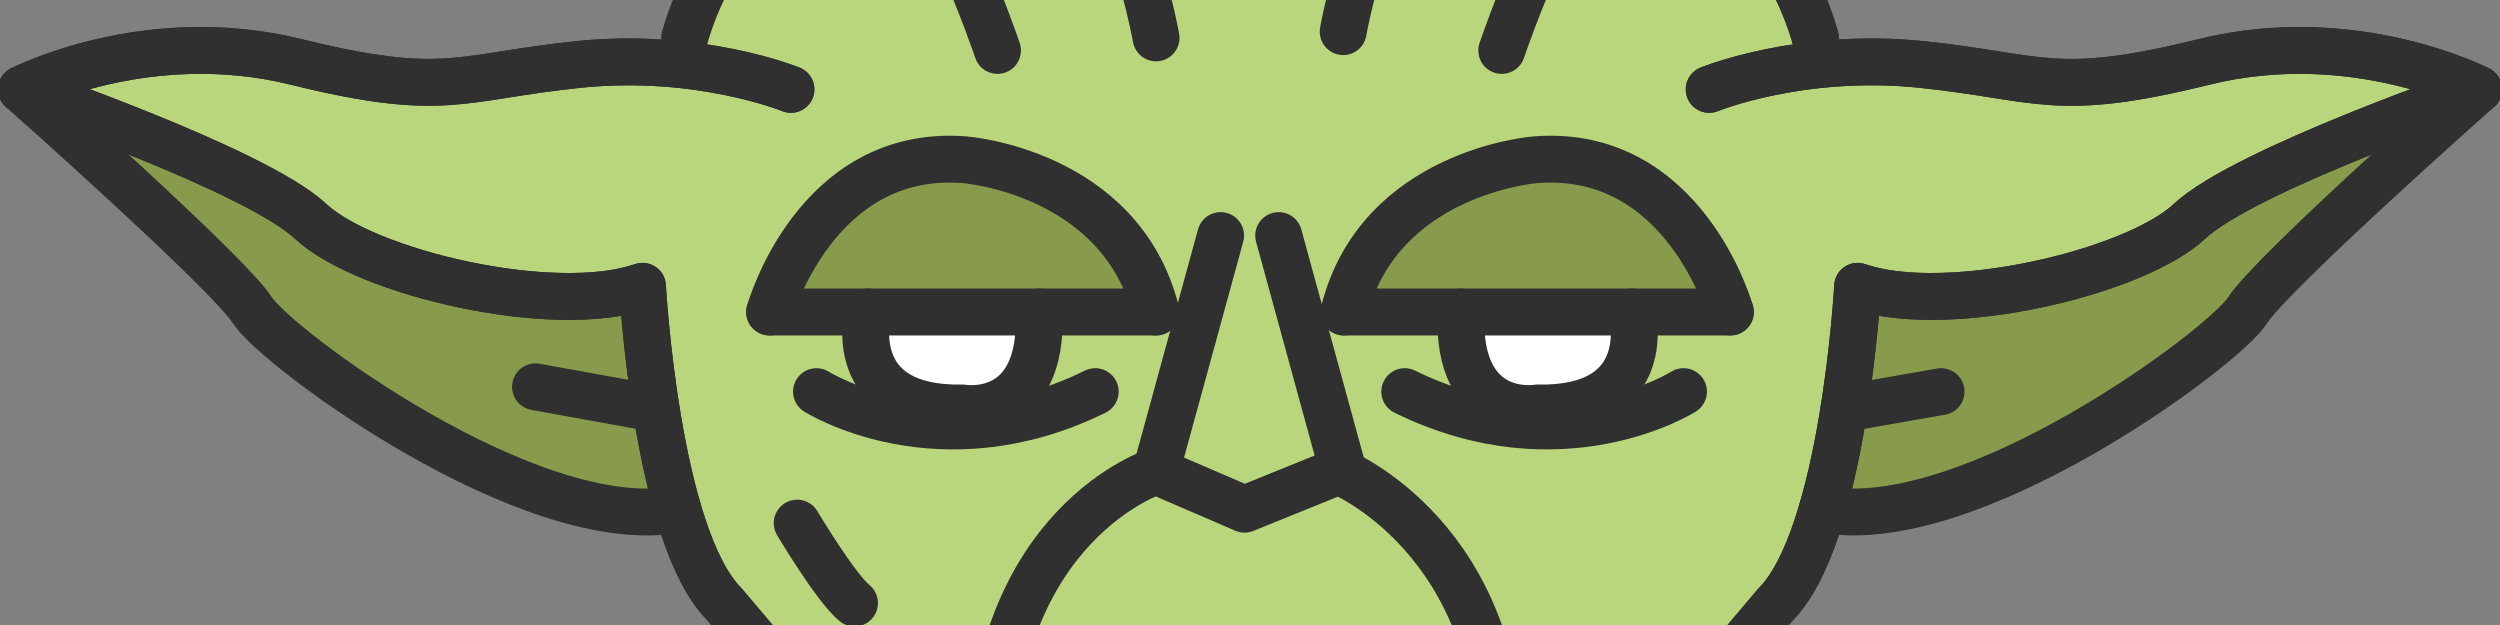 <?xml version="1.0" ?><svg viewBox='4 19 40 10'  version="1.1" xmlns="http://www.w3.org/2000/svg" xmlns:xlink="http://www.w3.org/1999/xlink"><rect x="4" y="19" width="40" height="10" fill="#808080" stroke="none"/><g id="Icons"><g><path d="M33.157,27.147c0,0,0.599-2.595,0.482-3.664c0,0,1.046,0.707,2.938,0    c1.892-0.707,2.144-0.736,2.941-1.437c0.797-0.701,3.854-1.361,3.854-1.361    s-2.101,1.89-3.096,2.907c-0.994,1.017-1.822,1.576-2.899,2.224S33.653,27.402,33.157,27.147z" style="fill:#889B4C;"/><path d="M14.843,27.202c0,0-0.599-2.595-0.482-3.664c0,0-1.046,0.707-2.938,0    s-2.144-0.736-2.941-1.437c-0.797-0.701-3.854-1.361-3.854-1.361s2.101,1.89,3.096,2.907    c0.994,1.017,1.822,1.576,2.899,2.224C11.698,26.518,14.347,27.456,14.843,27.202z" style="fill:#889B4C;"/><g><path d="M14.871,19.509l-0.073,0.431c-0.479-0.05-1.023-0.069-1.622-0.007     c-1.93,0.2-2.13,0.551-4.525-0.041c-2.396-0.592-4.392,0.44-4.392,0.44s3.75,1.29,4.626,2.111     c0.876,0.821,3.887,1.533,5.31,1.04c0,0,0.219,3.996,1.314,5.091l3.841,4.544     c0,0,1.633,1.423,4.096,1.259h0.94c2.463,0.164,4.096-1.259,4.096-1.259l3.841-4.544     c1.095-1.095,1.314-5.091,1.314-5.091c1.423,0.493,4.434-0.219,5.31-1.04     c0.876-0.821,4.626-2.111,4.626-2.111s-1.997-1.032-4.392-0.44     c-2.396,0.591-2.595,0.24-4.525,0.041c-0.596-0.062-1.138-0.043-1.616,0.007l-0.08-0.43     c-0.8-2.826-4.319-4.692-4.319-4.692c-0.636-0.986-2.162-1.287-3.291-1.371l-0.002-0.002     l-0.021-0c-0.752-0.054-1.325-0.013-1.325-0.013l0.002,0.002l-0.177-0.002     c0,0-3.573-0.267-4.639,1.386c0,0-0.633,0.338-1.422,0.939l-0-0l0,0     C16.695,16.573,15.332,17.88,14.871,19.509" style="fill:#B9D67C;"/></g><path d="M17.888,23.992c0,0-0.412,1.574,1.518,1.536c0,0,1.293,0.225,1.218-1.536" style="fill:#FFFFFF;"/><path d="M16.314,23.992c0,0,0.73-2.623,3.119-2.436c0,0,2.502,0.187,3.064,2.436" style="fill:#889B4C;"/><path d="M31.686,23.992c0,0-0.73-2.623-3.119-2.436c0,0-2.502,0.187-3.064,2.436" style="fill:#889B4C;"/><path d="M30.112,23.992c0,0,0.412,1.574-1.518,1.536c0,0-1.293,0.225-1.218-1.536" style="fill:#FFFFFF;"/><path d="    M23.912,13.528c0,0-3.573-0.267-4.639,1.386c0,0-3.519,1.866-4.319,4.692" style="fill:none;stroke:#303030;stroke-width:0.75;stroke-linecap:round;stroke-linejoin:round;stroke-miterlimit:10;"/><path d="    M4.342,20.43c0,0,3.312,2.932,3.696,3.534c0.383,0.602,4.469,3.63,6.806,3.183" style="fill:none;stroke:#303030;stroke-width:0.75;stroke-linecap:round;stroke-linejoin:round;stroke-miterlimit:10;"/><path d="    M16.314,23.992c0,0,0.73-2.623,3.119-2.436c0,0,2.502,0.187,3.064,2.436" style="fill:none;stroke:#303030;stroke-width:0.75;stroke-linecap:round;stroke-linejoin:round;stroke-miterlimit:10;"/><line style="fill:none;stroke:#303030;stroke-width:0.75;stroke-linecap:round;stroke-linejoin:round;stroke-miterlimit:10;" x1="16.314" x2="22.497" y1="23.992" y2="23.992"/><path d="    M17.888,23.992c0,0-0.412,1.574,1.518,1.536c0,0,1.293,0.225,1.218-1.536" style="fill:none;stroke:#303030;stroke-width:0.75;stroke-linecap:round;stroke-linejoin:round;stroke-miterlimit:10;"/><path d="    M17.064,25.266c0,0,1.949,1.237,4.46,0" style="fill:none;stroke:#303030;stroke-width:0.75;stroke-linecap:round;stroke-linejoin:round;stroke-miterlimit:10;"/><path d="    M24.088,13.528c0,0,3.573-0.267,4.639,1.386c0,0,3.519,1.866,4.319,4.692" style="fill:none;stroke:#303030;stroke-width:0.75;stroke-linecap:round;stroke-linejoin:round;stroke-miterlimit:10;"/><path d="    M31.347,20.43c0,0,1.464-0.599,3.394-0.399s2.13,0.551,4.525-0.041    c2.396-0.592,4.392,0.44,4.392,0.44s-3.75,1.29-4.626,2.111    c-0.876,0.821-3.887,1.533-5.31,1.04c0,0-0.219,3.996-1.314,5.091l-3.841,4.544    c0,0-1.633,1.423-4.096,1.259h-0.94c-2.464,0.164-4.096-1.259-4.096-1.259l-3.841-4.544    c-1.095-1.095-1.314-5.091-1.314-5.091c-1.423,0.493-4.434-0.219-5.31-1.04    c-0.876-0.821-4.626-2.111-4.626-2.111s1.996-1.032,4.392-0.44    c2.396,0.591,2.595,0.24,4.525,0.041s3.394,0.399,3.394,0.399" style="fill:none;stroke:#303030;stroke-width:0.75;stroke-linecap:round;stroke-linejoin:round;stroke-miterlimit:10;"/><path d="    M24.088,13.528c0,0,3.573-0.267,4.639,1.386c0,0,3.519,1.866,4.319,4.692" style="fill:none;stroke:#303030;stroke-width:0.75;stroke-linecap:round;stroke-linejoin:round;stroke-miterlimit:10;"/><path d="    M31.347,20.43c0,0,1.464-0.599,3.394-0.399s2.13,0.551,4.525-0.041    c2.396-0.592,4.392,0.44,4.392,0.44s-3.75,1.29-4.626,2.111    c-0.876,0.821-3.887,1.533-5.31,1.04c0,0-0.219,3.996-1.314,5.091l-3.841,4.544    c0,0-1.633,1.423-4.096,1.259h-0.94c-2.464,0.164-4.096-1.259-4.096-1.259l-3.841-4.544    c-1.095-1.095-1.314-5.091-1.314-5.091c-1.423,0.493-4.434-0.219-5.31-1.04    c-0.876-0.821-4.626-2.111-4.626-2.111s1.996-1.032,4.392-0.44    c2.396,0.591,2.595,0.24,4.525,0.041s3.394,0.399,3.394,0.399" style="fill:none;stroke:#303030;stroke-width:0.75;stroke-linecap:round;stroke-linejoin:round;stroke-miterlimit:10;"/><path d="    M43.658,20.43c0,0-3.312,2.932-3.696,3.534c-0.383,0.602-4.469,3.63-6.806,3.183" style="fill:none;stroke:#303030;stroke-width:0.75;stroke-linecap:round;stroke-linejoin:round;stroke-miterlimit:10;"/><path d="    M31.686,23.992c0,0-0.73-2.623-3.119-2.436c0,0-2.502,0.187-3.064,2.436" style="fill:none;stroke:#303030;stroke-width:0.75;stroke-linecap:round;stroke-linejoin:round;stroke-miterlimit:10;"/><line style="fill:none;stroke:#303030;stroke-width:0.75;stroke-linecap:round;stroke-linejoin:round;stroke-miterlimit:10;" x1="31.686" x2="25.503" y1="23.992" y2="23.992"/><path d="    M30.112,23.992c0,0,0.412,1.574-1.518,1.536c0,0-1.293,0.225-1.218-1.536" style="fill:none;stroke:#303030;stroke-width:0.75;stroke-linecap:round;stroke-linejoin:round;stroke-miterlimit:10;"/><path d="    M30.936,25.266c0,0-1.949,1.237-4.46,0" style="fill:none;stroke:#303030;stroke-width:0.75;stroke-linecap:round;stroke-linejoin:round;stroke-miterlimit:10;"/><path d="    M19.835,31.341c0.041-3.983,2.663-4.804,2.663-4.804l1.415,0.61l1.506-0.61    c0,0,2.669,1.068,2.587,4.804" style="fill:none;stroke:#303030;stroke-width:0.75;stroke-linecap:round;stroke-linejoin:round;stroke-miterlimit:10;"/><line style="fill:none;stroke:#303030;stroke-width:0.75;stroke-linecap:round;stroke-linejoin:round;stroke-miterlimit:10;" x1="19.96" x2="27.873" y1="29.994" y2="29.994"/><line style="fill:none;stroke:#303030;stroke-width:0.75;stroke-linecap:round;stroke-linejoin:round;stroke-miterlimit:10;" x1="22.497" x2="23.53" y1="26.537" y2="22.769"/><line style="fill:none;stroke:#303030;stroke-width:0.75;stroke-linecap:round;stroke-linejoin:round;stroke-miterlimit:10;" x1="25.491" x2="24.459" y1="26.537" y2="22.769"/><path d="    M19.96,19.807c0,0-0.972-2.896-2.109-3.954" style="fill:none;stroke:#303030;stroke-width:0.75;stroke-linecap:round;stroke-linejoin:round;stroke-miterlimit:10;"/><path d="    M22.497,19.606c0,0-0.605-3.457-2.537-5.141" style="fill:none;stroke:#303030;stroke-width:0.75;stroke-linecap:round;stroke-linejoin:round;stroke-miterlimit:10;"/><path d="    M28.028,19.807c0,0,0.972-2.896,2.109-3.954" style="fill:none;stroke:#303030;stroke-width:0.75;stroke-linecap:round;stroke-linejoin:round;stroke-miterlimit:10;"/><path d="    M25.491,19.506c0,0,0.605-3.457,2.537-5.141" style="fill:none;stroke:#303030;stroke-width:0.75;stroke-linecap:round;stroke-linejoin:round;stroke-miterlimit:10;"/><path d="    M16.755,27.37c0,0,0.612,1.029,0.917,1.279" style="fill:none;stroke:#303030;stroke-width:0.75;stroke-linecap:round;stroke-linejoin:round;stroke-miterlimit:10;"/><line style="fill:none;stroke:#303030;stroke-width:0.75;stroke-linecap:round;stroke-linejoin:round;stroke-miterlimit:10;" x1="14.495" x2="12.568" y1="25.538" y2="25.189"/><line style="fill:none;stroke:#303030;stroke-width:0.75;stroke-linecap:round;stroke-linejoin:round;stroke-miterlimit:10;" x1="33.504" x2="35.057" y1="25.538" y2="25.266"/></g></g></svg>